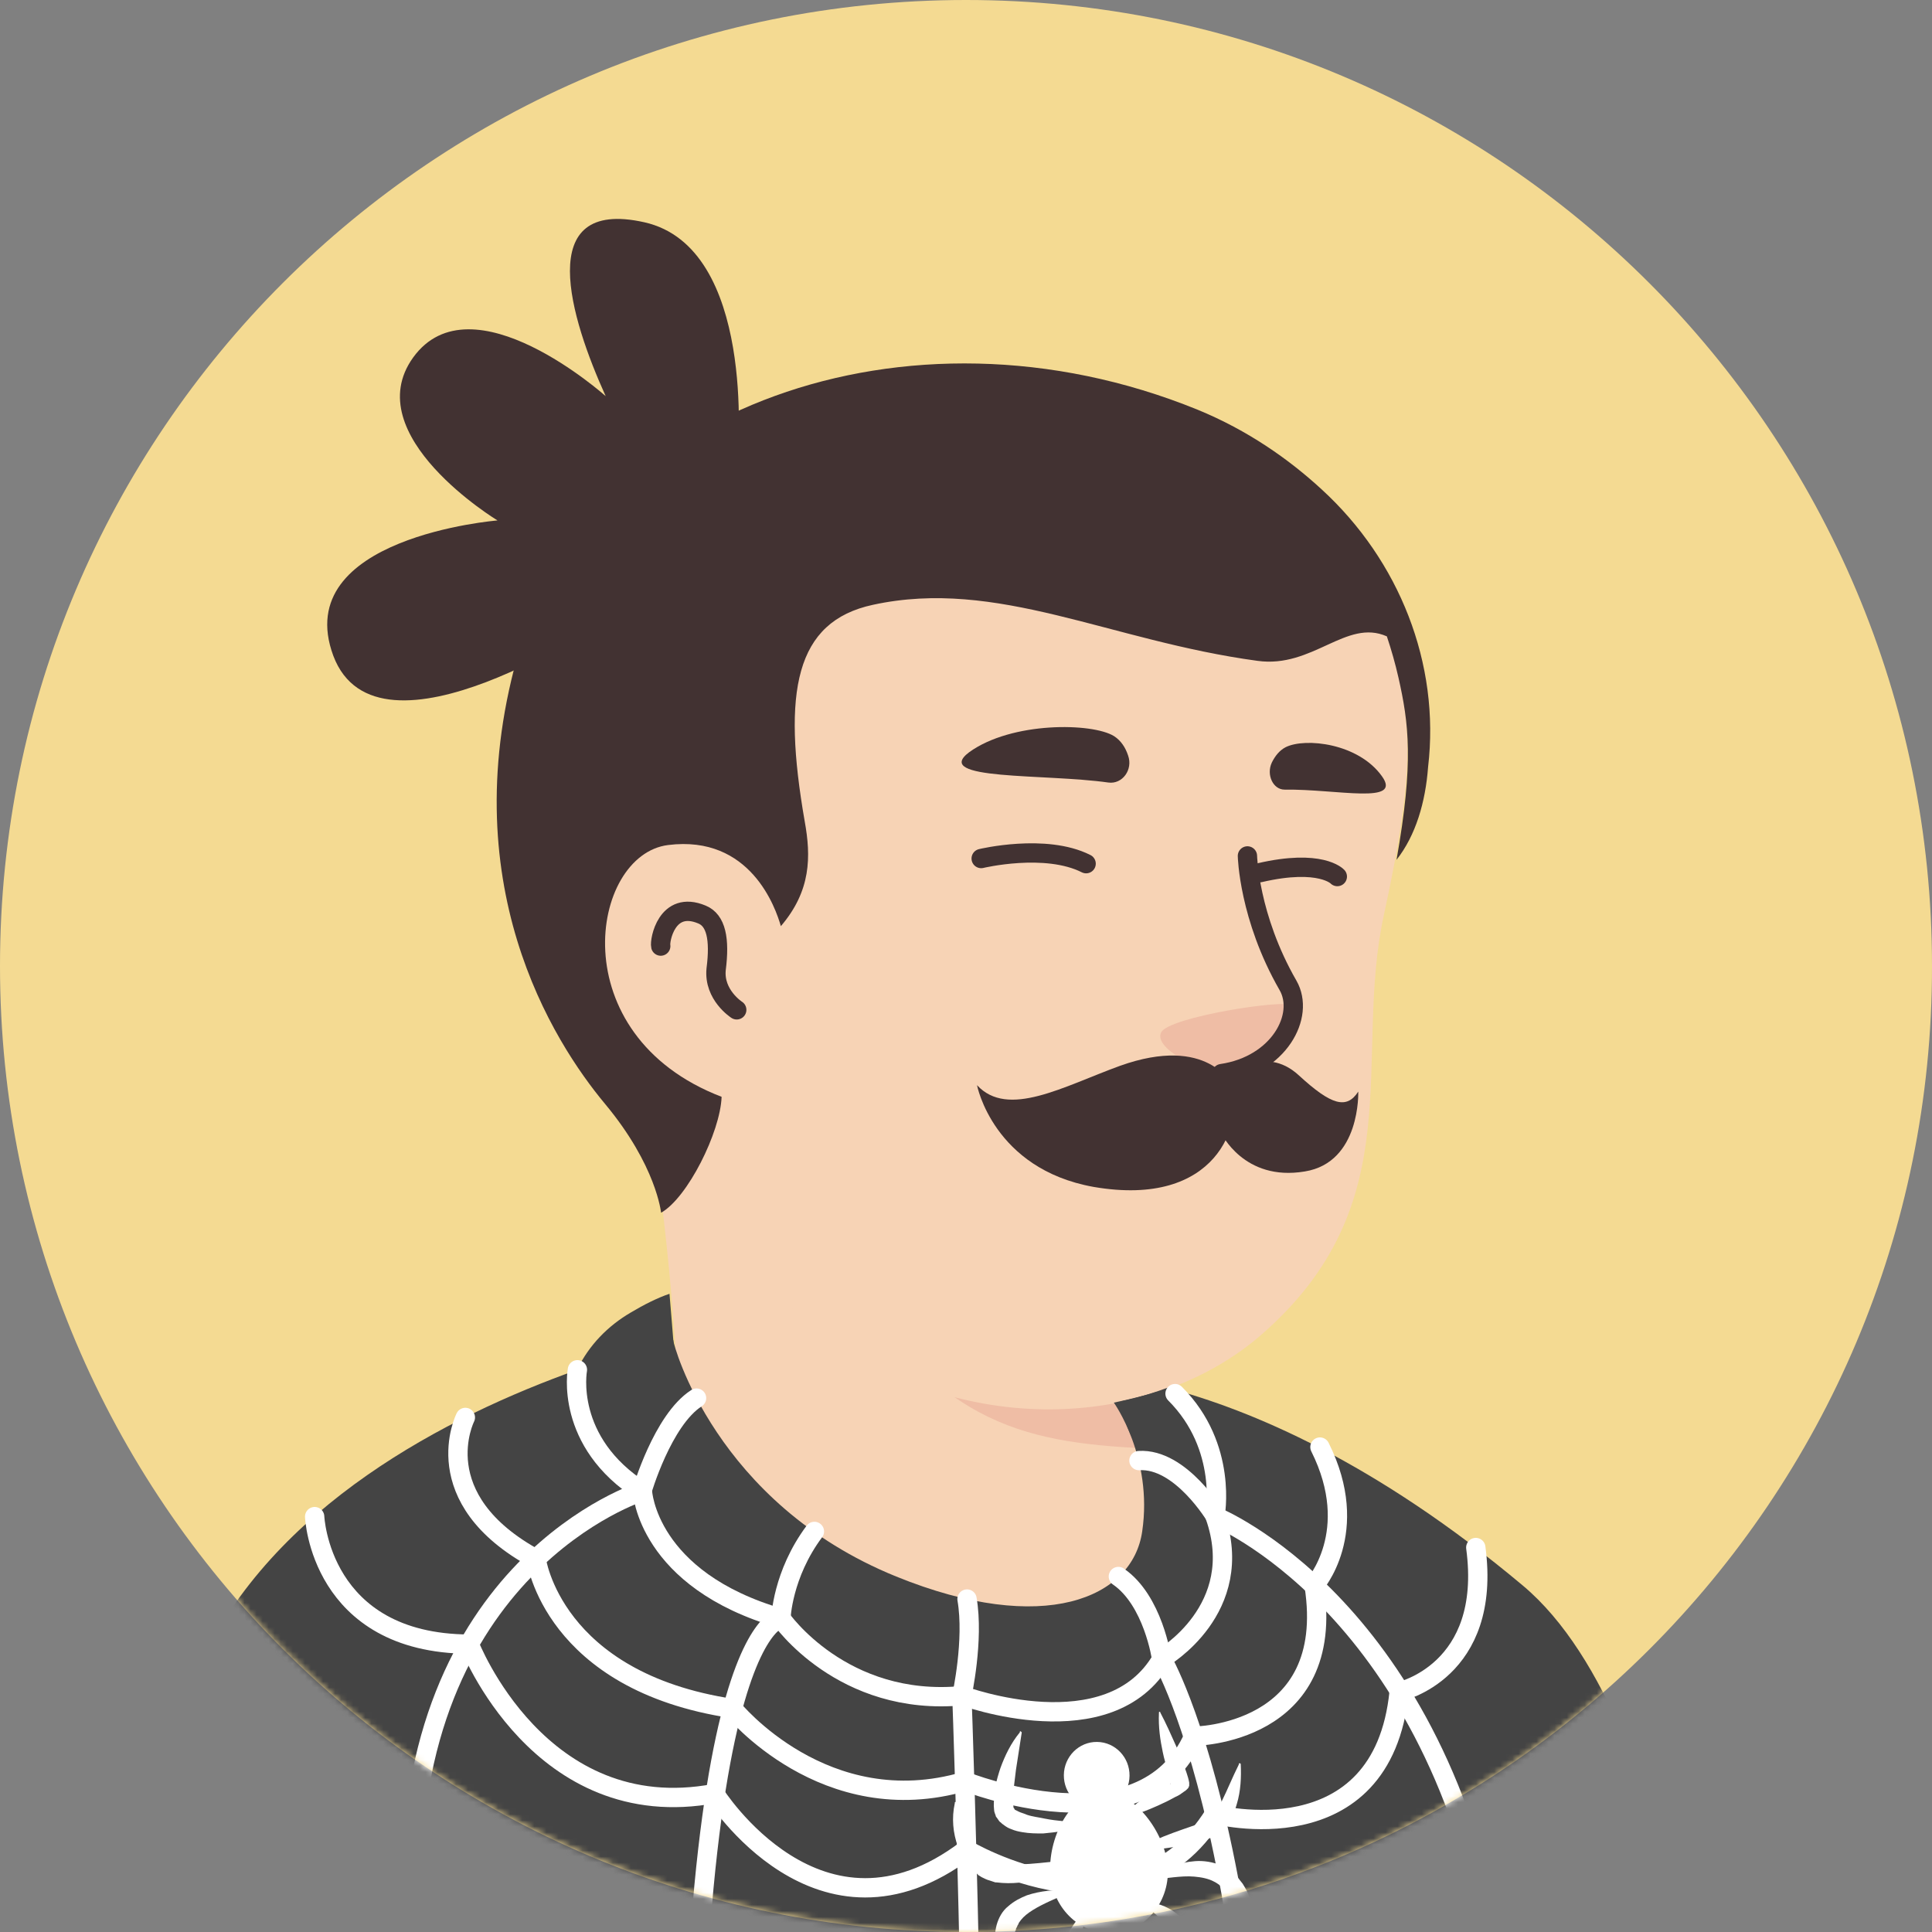 <svg width="320" height="320" viewBox="0 0 320 320" fill="none" xmlns="http://www.w3.org/2000/svg">
<rect x="0" y="0" width="320" height="320" fill="#808080" stroke="none"/>
<path d="M160 320C71.559 320 0 248.334 0 160C0 71.559 71.665 0 160 0C248.441 0 320 71.665 320 160C320.106 248.441 248.441 320 160 320Z" fill="#F4DA92"/>
<mask id="mask0_963_5085" style="mask-type:alpha" maskUnits="userSpaceOnUse" x="0" y="0" width="321" height="320">
<path d="M160 320C71.559 320 0 248.334 0 160C0 71.559 71.666 0 160 0C248.441 0 320 71.666 320 160C320.106 248.441 248.441 320 160 320Z" fill="#F7C0B5"/>
</mask>
<g mask="url(#mask0_963_5085)">
<path d="M249.6 294.728C248.854 295.261 248 295.794 247.254 296.328C246.4 296.861 245.654 297.394 244.8 297.821C244.054 298.248 243.414 298.674 242.667 299.101C242.56 299.208 242.454 299.208 242.347 299.314C239.894 300.808 237.334 302.194 234.774 303.474C234.027 303.901 233.174 304.328 232.427 304.648C232.427 304.648 232.32 304.754 232.214 304.754C231.36 305.181 230.507 305.608 229.654 306.034C227.947 306.888 226.134 307.634 224.427 308.381C223.574 308.808 222.614 309.128 221.76 309.448C220.907 309.768 219.947 310.194 219.094 310.514C218.24 310.834 217.28 311.261 216.427 311.581C216.427 311.581 216.427 311.581 216.32 311.581C215.467 311.901 214.507 312.221 213.654 312.541C211.734 313.181 209.707 313.821 207.787 314.461C207.147 314.674 206.4 314.888 205.76 315.101C203.734 315.741 201.707 316.274 199.68 316.701C198.934 316.914 198.187 317.021 197.334 317.234C195.414 317.661 193.387 318.088 191.467 318.514C191.04 318.621 190.72 318.621 190.294 318.728C189.654 318.834 188.907 318.941 188.267 319.048C187.307 319.154 186.454 319.368 185.494 319.474C185.067 319.581 184.64 319.581 184.214 319.688C183.68 319.794 183.04 319.901 182.4 319.901C180.694 320.114 178.88 320.328 177.174 320.541C176.64 320.648 176 320.648 175.467 320.754H175.36C174.614 320.861 173.867 320.861 173.12 320.968C172.374 321.074 171.627 321.074 170.88 321.074C170.454 321.074 169.92 321.181 169.494 321.181C168.64 321.181 167.894 321.288 167.147 321.288C166.08 321.288 165.12 321.394 164.054 321.394C162.987 321.394 162.027 321.394 160.96 321.394C160.214 321.394 159.467 321.394 158.72 321.394C113.814 320.754 73.28 301.661 44.48 271.368C44.48 271.368 44.48 271.261 44.374 271.261C47.68 264.754 59.947 253.021 72.747 243.314C88.96 231.048 111.894 223.474 111.894 223.474C111.894 223.474 126.934 221.021 182.72 232.648C225.28 241.608 243.414 277.981 249.6 294.728Z" fill="#F7D3B5"/>
<path d="M194.56 262.194C192.32 273.181 177.814 279.687 153.387 269.874C123.414 257.714 111.894 223.474 111.894 223.474C110.294 198.941 106.56 177.927 106.56 177.927C141.227 174.941 182.187 215.474 182.187 215.474L186.88 235.527C187.307 237.234 188.16 238.727 189.44 239.794C191.68 243.634 196.054 255.154 194.56 262.194Z" fill="#F7D3B5"/>
<path d="M189.44 239.901C169.067 238.834 154.027 235.848 137.92 206.941C151.574 218.994 167.68 223.581 184.64 225.714L186.88 235.528C187.307 237.341 188.16 238.834 189.44 239.901Z" fill="#EFBDA5"/>
<path d="M231.574 111.368C233.494 120.328 234.454 127.581 229.227 151.474C224 175.368 234.027 199.261 208.854 221.128C191.894 235.848 162.24 238.621 138.56 222.514C130.56 217.074 123.2 209.501 117.227 199.581C112.534 191.794 107.094 184.434 101.014 177.714C92.587 168.541 82.454 150.088 87.467 117.448C95.574 64.328 148.16 58.248 179.2 64.114C210.24 69.981 226.347 87.688 231.574 111.368Z" fill="#F7D3B5"/>
<path d="M129.494 153.074C129.494 153.074 126.187 137.074 110.614 138.994C97.174 140.701 92.48 172.914 122.987 181.874" fill="#F7D3B5"/>
<path d="M122.027 167.261C122.027 167.261 118.187 164.808 118.614 160.541C119.254 155.528 118.614 152.434 116.267 151.474C110.4 149.021 109.227 155.848 109.44 156.701" stroke="#423232" stroke-width="3.2" stroke-miterlimit="10" stroke-linecap="round" stroke-linejoin="round"/>
<path d="M203.414 177.607C203.414 177.607 207.467 177.821 211.307 173.234C213.44 170.674 215.254 167.474 214.08 166.514C212.907 165.447 193.6 168.434 192.32 170.994C191.04 173.554 198.507 177.607 203.414 177.607Z" fill="#EFBDA5"/>
<path d="M206.614 141.768C206.614 141.768 206.827 151.901 213.334 163.208C216.214 168.221 211.84 176.434 202.347 177.821" stroke="#423232" stroke-width="3.2" stroke-miterlimit="10" stroke-linecap="round" stroke-linejoin="round"/>
<path d="M284.757 360.853H15.104C15.104 360.853 16.704 311.359 32.917 276.053C45.184 249.386 74.09 234.559 95.637 226.879C101.717 224.746 107.264 223.146 111.53 221.973C111.53 222.506 111.637 222.933 111.637 223.466C111.637 223.466 123.157 257.706 153.13 269.866C177.557 279.786 192.064 273.173 194.304 262.186C195.69 255.146 191.317 243.626 189.077 239.893C187.797 238.826 186.944 237.226 186.517 235.626L185.664 232.106C187.69 231.679 189.61 231.146 191.53 230.506C192.17 230.293 192.704 230.079 193.344 229.866C207.104 233.493 227.797 242.133 252.224 262.613C279.85 285.759 284.757 360.853 284.757 360.853Z" fill="#444444"/>
<path d="M143.85 281.066C107.05 264.533 92.757 234.986 95.53 226.986C95.53 226.986 95.53 226.88 95.637 226.773C97.557 222.826 100.65 219.626 104.49 217.386C106.624 216.106 108.97 214.933 110.89 214.293C110.997 215.786 111.424 220.48 111.53 222.08C111.53 222.613 118.464 248.96 148.437 261.12C172.864 271.04 187.584 264.746 189.184 253.653C190.997 241.386 184.49 232.32 184.49 232.32C186.517 231.893 189.717 231.146 191.637 230.506C196.33 236.16 201.13 241.813 202.944 256.746C205.504 278.186 181.93 298.133 143.85 281.066Z" fill="#444444"/>
<path d="M67.904 360.853L63.104 321.386" stroke="#544D4D" stroke-width="3.2" stroke-miterlimit="10" stroke-linecap="round" stroke-linejoin="round"/>
<path d="M254.144 307.839C254.144 307.839 250.944 315.626 251.904 323.413C252.864 331.199 255.637 342.613 251.69 360.853" stroke="#544D4D" stroke-width="3.2" stroke-miterlimit="10" stroke-linecap="round" stroke-linejoin="round"/>
<path d="M68.117 423.039C68.117 423.039 69.077 370.026 68.117 314.666C67.157 259.306 106.304 247.039 106.304 247.039C106.304 247.039 109.717 235.199 115.371 231.573" stroke="white" stroke-width="3.2" stroke-miterlimit="10" stroke-linecap="round" stroke-linejoin="round"/>
<path d="M115.584 423.039C109.397 269.546 129.344 268.053 129.344 268.053C129.344 268.053 129.557 260.799 134.89 253.653" stroke="white" stroke-width="3.2" stroke-miterlimit="10" stroke-linecap="round" stroke-linejoin="round"/>
<path d="M159.317 423.04C163.264 386.453 159.317 280.853 159.317 280.853C159.317 280.853 161.344 271.68 160.17 264.853" stroke="white" stroke-width="3.2" stroke-miterlimit="10" stroke-linecap="round" stroke-linejoin="round"/>
<path d="M209.344 423.04C213.93 310.613 192.384 274.666 192.384 274.666C192.384 274.666 190.997 265.066 185.237 261.12" stroke="white" stroke-width="3.2" stroke-miterlimit="10" stroke-linecap="round" stroke-linejoin="round"/>
<path d="M249.45 423.039C249.45 423.039 257.877 377.279 247.317 321.386C236.757 265.493 201.344 251.199 201.344 251.199C201.344 251.199 195.584 241.493 188.65 241.919" stroke="white" stroke-width="3.2" stroke-miterlimit="10" stroke-linecap="round" stroke-linejoin="round"/>
<path d="M52.117 251.2C52.117 251.2 52.97 272.213 77.717 272.32C77.717 272.32 89.344 302.506 118.357 297.066C118.357 297.066 135.744 324.8 160.064 306.346C160.064 306.346 187.37 322.666 201.13 300.48C201.13 300.48 228.97 307.84 231.744 280.213C231.744 280.213 247.21 276.906 244.437 256.32" stroke="white" stroke-width="3.2" stroke-miterlimit="10" stroke-linecap="round" stroke-linejoin="round"/>
<path d="M77.077 234.773C77.077 234.773 70.25 248.213 88.81 258.24C88.81 258.24 91.477 278.506 121.344 282.986C121.344 282.986 136.597 301.866 159.85 295.04C159.85 295.04 189.29 306.88 197.717 287.573C197.717 287.573 221.504 287.466 217.664 262.613C217.664 262.613 225.664 253.76 218.624 239.68" stroke="white" stroke-width="3.2" stroke-miterlimit="10" stroke-linecap="round" stroke-linejoin="round"/>
<path d="M95.637 226.879C95.637 226.879 93.397 238.826 106.41 247.039C106.41 247.039 107.157 261.653 129.344 268.053C129.344 268.053 139.477 282.773 159.424 280.853C159.424 280.853 183.85 289.919 192.49 274.666C192.49 274.666 206.677 266.559 201.237 251.093C201.237 251.093 203.477 239.679 194.624 230.826" stroke="white" stroke-width="3.2" stroke-miterlimit="10" stroke-linecap="round" stroke-linejoin="round"/>
<path d="M187.086 294.127C187.122 291.064 184.715 288.553 181.711 288.518C178.707 288.483 176.243 290.938 176.207 294.001C176.172 297.064 178.578 299.575 181.582 299.61C184.586 299.645 187.05 297.19 187.086 294.127Z" fill="white"/>
<path d="M193.344 308.586C194.09 314.239 190.357 319.466 185.024 320.106C179.69 320.853 174.784 316.799 174.037 311.039C173.29 305.386 176.704 297.599 182.037 296.853C187.37 296.106 192.597 302.933 193.344 308.586Z" fill="white"/>
<path d="M179.477 301.866C179.264 302.079 179.157 302.186 179.05 302.293C178.944 302.399 178.731 302.399 178.624 302.506C178.304 302.613 178.09 302.719 177.77 302.826C177.237 303.039 176.704 303.146 176.064 303.253C174.997 303.466 173.824 303.573 172.757 303.679C171.691 303.679 170.517 303.679 169.344 303.466C168.704 303.359 168.171 303.253 167.424 302.933C167.104 302.826 166.677 302.613 166.144 302.186C165.931 302.079 165.824 301.866 165.611 301.759C165.397 301.546 165.184 301.119 164.97 300.906C164.864 300.479 164.65 300.159 164.65 299.733C164.544 298.879 164.65 298.239 164.65 297.599C164.757 296.959 164.757 296.426 164.864 295.893C165.077 294.826 165.397 293.759 165.717 292.799C166.464 290.773 167.424 288.746 168.917 286.933V286.826C168.917 286.719 169.024 286.719 169.131 286.826L169.237 286.933L168.277 293.119C168.064 295.146 167.637 297.279 167.85 299.199C167.85 299.306 167.851 299.413 167.957 299.519C167.957 299.519 168.064 299.626 168.064 299.733C168.277 299.839 168.49 299.946 168.704 300.053C169.13 300.266 169.664 300.373 170.091 300.586C171.051 300.906 172.117 301.013 173.077 301.226C174.144 301.439 175.104 301.546 176.17 301.653C176.704 301.759 177.237 301.759 177.664 301.759C177.877 301.759 178.197 301.759 178.411 301.759C178.624 301.759 178.944 301.759 179.05 301.653H179.157C179.264 301.653 179.37 301.653 179.37 301.759C179.477 301.759 179.477 301.759 179.477 301.866Z" fill="white"/>
<path d="M178.624 308.053C176.704 309.546 174.464 310.506 172.224 311.146C169.984 311.786 167.637 312.106 165.077 311.786H164.864L164.544 311.679L163.904 311.466C163.477 311.359 163.051 311.146 162.624 310.933L162.091 310.613L161.664 310.186C161.344 309.973 161.024 309.653 160.811 309.439C159.744 308.373 159.104 307.093 158.677 305.919C157.824 303.573 157.611 301.119 158.144 298.666V298.559C158.144 298.453 158.251 298.453 158.357 298.453C158.464 298.453 158.464 298.559 158.464 298.559C158.784 299.626 159.104 300.693 159.531 301.653C159.957 302.719 160.384 303.679 160.917 304.639C161.984 306.453 163.477 308.266 165.611 308.586C167.744 308.906 169.984 308.799 172.117 308.586C174.251 308.373 176.491 308.159 178.624 307.733C178.731 307.733 178.837 307.733 178.837 307.839C178.837 307.946 178.731 307.946 178.624 308.053Z" fill="white"/>
<path d="M177.237 313.386C174.891 314.453 172.757 315.306 171.051 316.373C170.197 316.906 169.557 317.44 169.131 317.973C169.024 318.08 168.917 318.293 168.811 318.4C168.704 318.506 168.704 318.72 168.597 318.826C168.491 318.933 168.491 319.146 168.384 319.253L168.277 319.466C168.277 319.573 168.277 319.68 168.171 319.786C167.744 321.28 167.744 323.2 167.851 325.333C168.064 327.466 168.384 329.706 168.491 332.266V332.373C168.491 332.48 168.384 332.48 168.384 332.586C168.277 332.586 168.277 332.586 168.277 332.48C166.997 330.453 166.037 328.32 165.397 325.973C164.757 323.733 164.437 321.28 165.077 318.826C165.397 317.653 166.037 316.48 166.997 315.733C167.957 314.88 169.024 314.346 170.091 313.92C172.331 313.173 174.784 312.96 177.131 313.066C177.237 313.066 177.237 313.173 177.237 313.173C177.344 313.28 177.344 313.28 177.237 313.386Z" fill="white"/>
<path d="M179.904 316.693C179.584 318.613 179.157 320.106 179.05 321.386C178.944 322.026 179.05 322.559 179.157 322.879C179.157 322.986 179.157 323.093 179.264 323.093C179.264 323.199 179.264 323.199 179.37 323.306C179.37 323.413 179.37 323.413 179.477 323.519L179.69 323.946C180.33 325.226 180.864 326.719 181.397 328.213C181.824 329.813 182.25 331.413 182.357 333.439V333.546C182.357 333.653 182.25 333.653 182.25 333.653C182.25 333.653 182.144 333.653 182.144 333.546C181.184 332.266 180.224 330.879 179.264 329.493C178.41 328.106 177.557 326.719 176.81 325.226C176.49 324.479 176.17 323.626 176.277 322.773C176.277 321.919 176.49 321.066 176.917 320.319C177.664 318.826 178.73 317.439 179.904 316.373C180.01 316.373 180.01 316.373 180.117 316.373V316.479L179.904 316.693Z" fill="white"/>
<path d="M185.984 300.8C186.09 300.693 186.304 300.48 186.517 300.266L187.157 299.733L188.33 298.666C189.184 298.026 189.93 297.386 190.784 296.746L193.13 295.04C193.45 294.826 193.877 294.506 194.09 294.293C194.197 294.186 194.304 294.08 194.197 294.293C194.197 294.293 194.09 294.4 194.09 294.506C194.09 294.506 193.984 294.613 193.984 294.72C193.984 294.826 193.877 294.933 193.877 295.04C193.77 295.253 193.77 295.36 193.877 295.573C193.877 295.466 193.77 295.04 193.664 294.613L193.344 293.226C193.13 292.266 192.81 291.306 192.597 290.24C192.17 288.213 191.85 286.08 191.957 283.733V283.626C191.957 283.52 192.064 283.52 192.064 283.52C192.17 283.52 192.17 283.52 192.17 283.626C193.13 285.44 193.984 287.36 194.837 289.28C195.264 290.24 195.69 291.2 196.01 292.16C196.33 293.12 196.757 294.08 196.97 295.253C196.97 295.466 196.97 295.573 196.97 295.786C196.864 296 196.864 296.106 196.757 296.213C196.544 296.426 196.33 296.64 196.117 296.746C195.69 297.066 195.264 297.386 194.73 297.6C193.77 298.133 192.917 298.56 191.957 298.986C190.997 299.413 190.037 299.84 189.077 300.16C188.544 300.373 188.117 300.48 187.584 300.586C187.37 300.693 187.05 300.693 186.837 300.8C186.73 300.8 186.624 300.8 186.41 300.906C186.304 300.906 186.197 301.013 185.877 300.8C185.77 300.693 185.77 300.693 185.877 300.586C185.77 300.693 185.877 300.693 185.984 300.8Z" fill="white"/>
<path d="M188.117 306.453C190.25 305.173 192.277 304.319 194.304 303.573C196.33 302.826 198.357 302.186 199.957 301.546L200.064 301.439H200.17C200.17 301.439 200.277 301.439 200.277 301.333C200.384 301.333 200.49 301.226 200.49 301.119L200.597 301.013L200.704 300.799C200.81 300.693 200.917 300.586 201.024 300.479C201.45 299.946 201.984 299.199 202.41 298.239C203.264 296.533 204.117 294.399 205.184 292.266V292.159C205.184 292.053 205.29 292.053 205.397 292.053L205.504 292.159C205.61 294.399 205.504 296.639 204.864 298.773C204.544 299.839 204.224 300.906 203.584 301.866C203.05 302.826 202.09 303.679 201.024 304.213C198.89 305.066 196.757 305.493 194.517 305.919C192.277 306.239 190.144 306.559 187.904 306.666C187.797 306.666 187.797 306.559 187.797 306.559C188.01 306.559 188.01 306.559 188.117 306.453Z" fill="white"/>
<path d="M190.784 311.253C192.704 309.44 195.157 308.48 197.93 308.266C199.317 308.16 200.81 308.373 202.41 309.013C202.837 309.226 203.157 309.44 203.477 309.653C203.797 309.866 204.117 310.186 204.544 310.506C204.864 310.826 205.184 311.146 205.397 311.466L205.824 312C205.93 312.213 206.037 312.32 206.144 312.533C206.997 313.92 207.317 315.306 207.53 316.693C207.744 318.08 207.637 319.466 207.424 320.746C206.997 323.306 206.037 325.76 204.33 327.68C204.224 327.786 204.224 327.786 204.117 327.68C204.117 327.68 204.01 327.573 204.117 327.573C204.437 326.4 204.65 325.333 204.757 324.16C204.864 322.986 204.97 321.813 204.97 320.64C204.97 318.293 204.65 315.946 203.477 314.026C202.944 313.066 202.197 312.213 201.13 311.68C200.17 311.146 198.997 310.933 197.824 310.826C196.65 310.72 195.477 310.826 194.41 310.933C193.237 311.04 192.064 311.253 190.997 311.573C190.89 311.573 190.784 311.573 190.784 311.466C190.677 311.36 190.677 311.253 190.784 311.253Z" fill="white"/>
<path d="M189.29 315.2C191.317 314.986 193.13 315.626 194.837 316.906C195.69 317.546 196.437 318.506 196.864 319.786C196.97 320.106 197.077 320.426 197.077 320.746C197.184 321.066 197.184 321.386 197.184 321.706C197.184 322.026 197.184 322.453 197.184 322.666L197.077 323.413C196.757 325.226 196.117 326.826 195.264 328.32C194.304 329.813 193.237 331.2 191.637 332.373H191.53C191.424 332.373 191.424 332.373 191.317 332.373V332.266C191.85 330.773 192.384 329.173 192.81 327.573C193.237 325.973 193.664 324.48 193.984 322.88C194.197 322.026 194.197 321.386 193.984 320.64C193.77 319.893 193.45 319.146 192.917 318.613C191.957 317.44 190.677 316.373 189.29 315.52C189.184 315.52 189.184 315.413 189.29 315.306C189.184 315.2 189.184 315.2 189.29 315.2Z" fill="white"/>
<path d="M183.582 129.612C185.899 129.932 187.69 127.479 186.847 125.132C186.426 123.852 185.689 122.679 184.53 121.932C180.949 119.692 167.571 119.479 160.514 124.599C154.299 129.292 173.049 128.119 183.582 129.612Z" fill="#423232"/>
<path d="M212.759 130.786C210.863 130.786 209.704 128.332 210.652 126.306C211.179 125.239 211.916 124.279 212.969 123.746C216.235 122.146 224.977 123.106 228.875 128.546C232.351 133.346 221.501 130.679 212.759 130.786Z" fill="#423232"/>
<path d="M179.895 143.052C173.154 139.639 162.515 142.199 162.515 142.199" stroke="#423232" stroke-width="3.2" stroke-miterlimit="10" stroke-linecap="round" stroke-linejoin="round"/>
<path d="M221.502 145.185C221.502 145.185 218.764 142.199 208.652 144.545" stroke="#423232" stroke-width="3.2" stroke-miterlimit="10" stroke-linecap="round" stroke-linejoin="round"/>
<path d="M198.785 188.873C194.945 191.113 189.398 190.473 184.598 188.126" stroke="#423232" stroke-width="3.2" stroke-miterlimit="10" stroke-linecap="round" stroke-linejoin="round"/>
<path d="M185.132 184.394C185.132 184.394 185.132 189.087 179.905 191.007" stroke="#423232" stroke-width="3.2" stroke-miterlimit="10" stroke-linecap="round" stroke-linejoin="round"/>
<path d="M231.308 142.415C234.188 126.202 233.335 119.802 231.628 112.228C231.095 109.882 230.455 107.642 229.708 105.402C222.988 102.415 217.441 110.735 208.268 109.455C183.841 106.148 165.175 95.695 144.588 100.175C131.681 102.948 129.548 114.575 133.281 136.015C134.348 141.882 134.348 147.535 129.335 153.401C128.481 150.415 124.321 138.255 110.668 139.962C97.761 141.562 92.855 171.428 119.521 181.668C119.308 187.535 113.868 198.415 109.495 200.868C109.495 200.868 108.748 193.081 100.215 182.841C91.681 172.602 74.615 146.042 86.135 107.215C97.655 68.388 149.815 48.121 198.348 67.855C206.668 71.268 213.495 76.068 218.935 81.082C231.735 92.815 238.561 109.882 236.535 127.055C236.108 132.815 234.508 138.362 231.308 142.415Z" fill="#423232"/>
<path d="M122.188 75.215C122.188 75.215 125.281 40.975 106.721 36.815C88.161 32.655 94.561 52.921 100.321 65.615C100.321 65.615 78.135 45.775 68.428 59.215C59.148 72.121 82.401 86.201 82.401 86.201C82.401 86.201 47.948 88.975 55.201 108.601C62.561 128.228 100.321 102.628 100.321 102.628C100.321 102.628 122.081 82.575 122.188 75.215Z" fill="#423232"/>
<path d="M204.063 179.736C204.063 179.736 200.117 171.309 185.503 176.536C176.117 179.949 166.943 185.283 161.823 179.736C161.823 179.736 164.49 193.603 181.13 196.589C201.61 200.109 205.983 186.029 204.063 179.736Z" fill="#423232"/>
<path d="M203.21 178.456C203.21 178.456 209.29 172.696 215.156 178.136C220.49 183.043 223.05 183.79 224.97 180.803C224.97 180.803 225.396 192.536 216.116 194.03C205.983 195.736 202.25 187.63 202.25 187.63" fill="#423232"/>
</g>
</svg>
